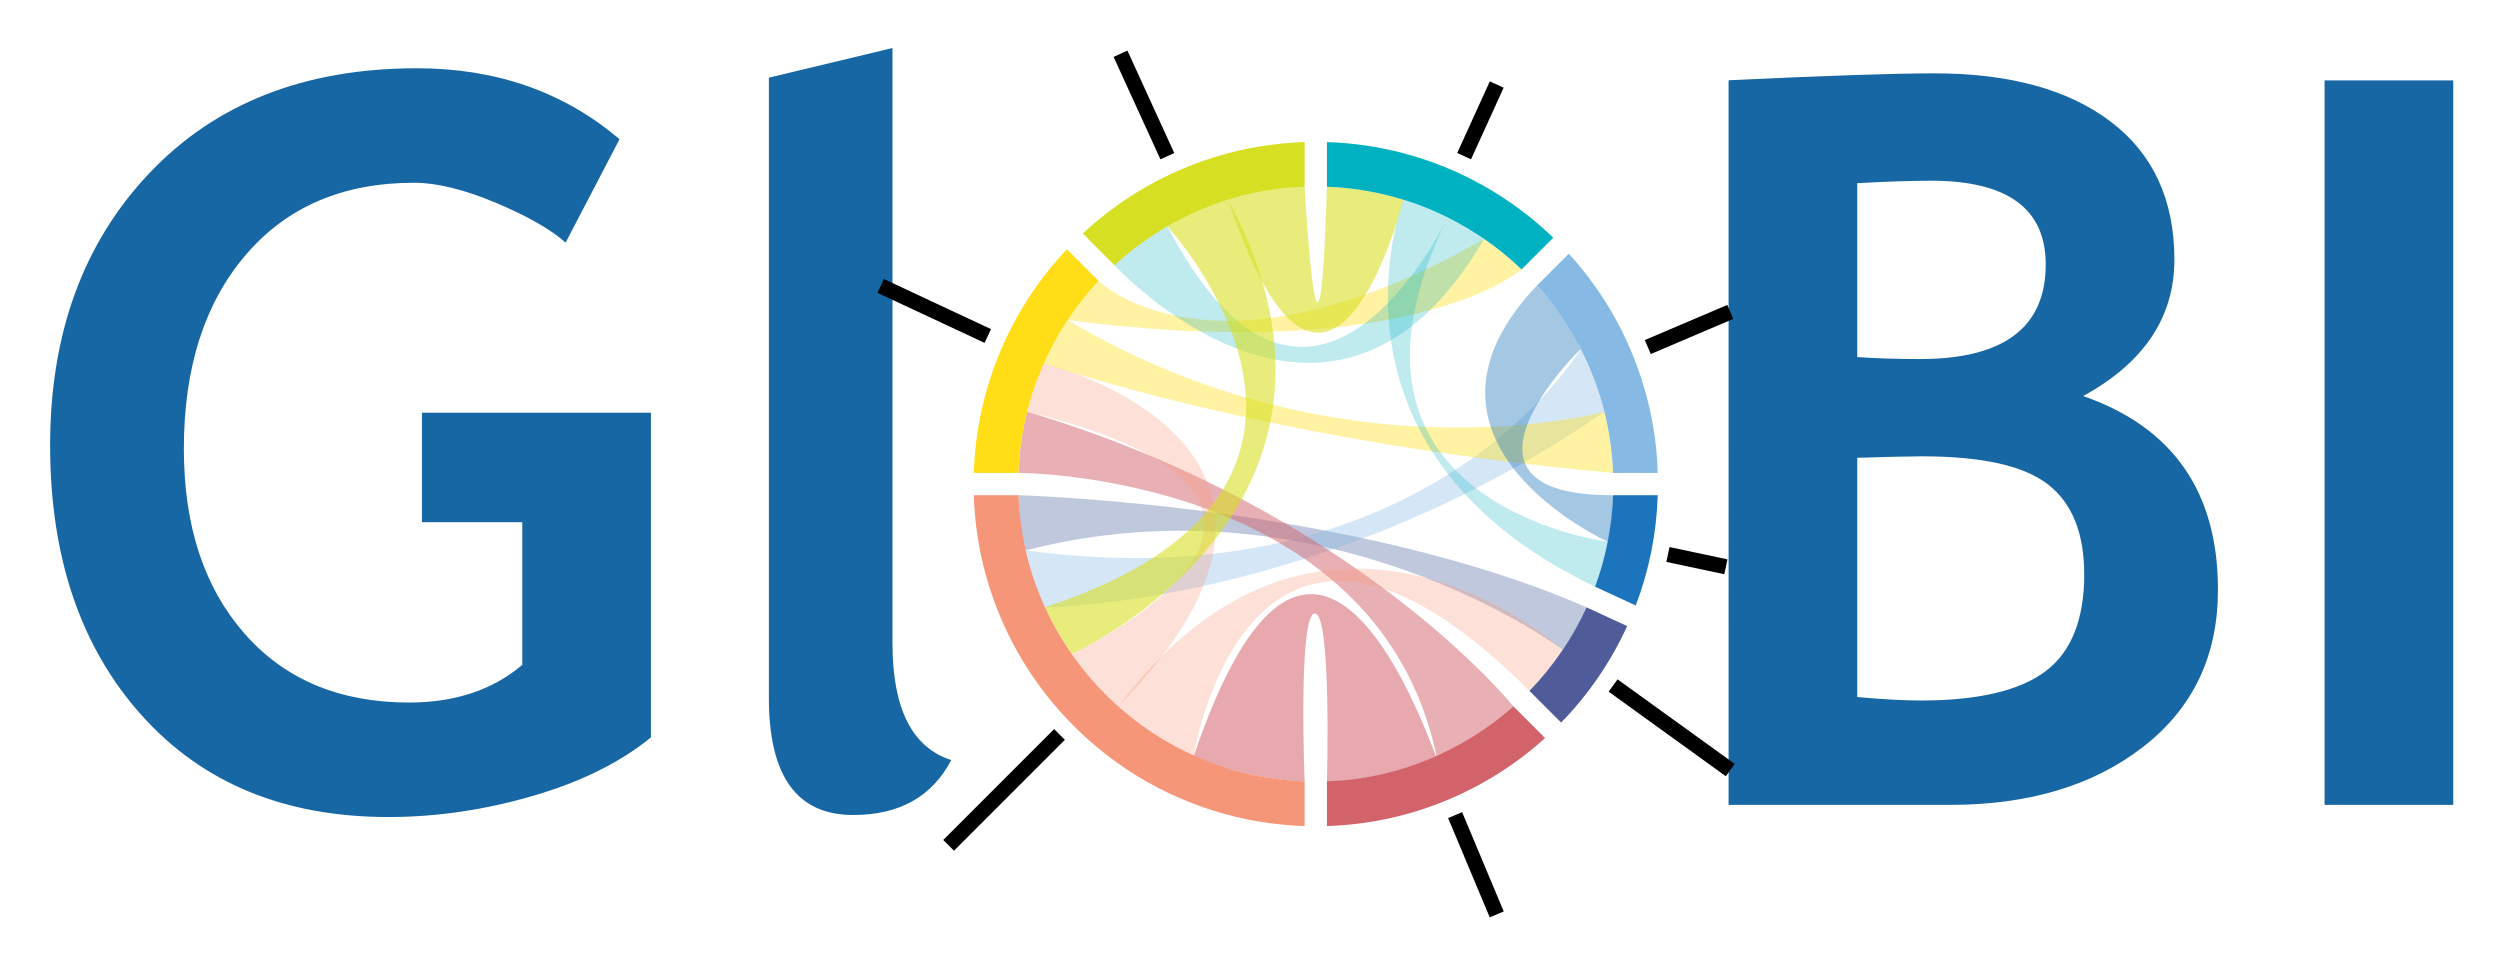 <svg xmlns="http://www.w3.org/2000/svg" role="img" viewBox="7.55 230.05 2467.40 952.40"><title>Global Biotic Interactions logo</title><path d="M619.014 367.424l-53.219 102.062c-14.953-13.219-38.031-26.375-69.219-39.453-31.188-13.062-58-19.609-80.422-19.609-70.188 0-125.594 23.797-166.219 71.375-40.625 47.594-60.922 111.328-60.922 191.219 0 76 19.906 136.734 59.719 182.203s94.031 68.203 162.625 68.203c45.172 0 82.391-12.391 111.656-37.172V745.424h-99v-108h226v320.375c-30.266 24.75-69.234 44.031-116.891 57.875-47.672 13.828-95.094 20.75-142.266 20.75-102.5 0-183.766-33.562-243.797-100.719S57.014 779.861 57.014 669.611c0-110.234 32.672-199.828 98.047-268.766s153.344-103.422 263.938-103.422c78.375.001 145.046 23.345 200.015 70.001zm147.387-60.703l122-29.297v587.594c0 64.422 19.328 102.812 58 115.172-18.922 36.156-51.203 54.234-96.844 54.234-55.438 0-83.156-38.422-83.156-115.266V306.721zm1165.988 717.703h-218.797V309.268c96.469-4.562 164.109-6.844 202.891-6.844 74.312 0 132.406 15.906 174.281 47.703 41.875 31.812 62.828 77.219 62.828 136.25 0 56.766-30 101.609-90 134.547 88.656 30.906 133 94.656 133 191.266 0 65.062-24.594 116.688-73.75 154.906s-112.64 57.328-190.453 57.328zm-91.797-613.563V582.47c19.578 1.312 40.141 1.953 61.672 1.953 82.875 0 124.328-31.125 124.328-93.375 0-55.078-37.688-82.625-113.062-82.625-19.906.001-44.219.813-72.938 2.438zm0 271.016v236.125c25.688 2.281 46.516 3.422 62.469 3.422 56.594 0 97.672-9.594 123.219-28.781 25.531-19.188 38.312-51.062 38.312-95.625 0-40.656-11.875-70.25-35.625-88.781s-65.234-27.812-124.438-27.812c-12.374-.001-33.687.483-63.937 1.452zm461.215 342.547v-715h127v715h-127z" fill="#1867A5"/><path fill="#4C629D" d="M1550.011 871.242s-232.817-174.452-530.114-98.016c-7.146-19.823-7.146-54.406-7.146-54.406s329.038 8.96 560.652 110.65c-9.699 22.221-23.392 41.772-23.392 41.772z" opacity=".35"/><path fill="#86BAE4" d="M1567.682 574.339S1418.9 827.358 1019.897 773.227c12.11 50.094 18.807 56.244 18.807 56.244s275.218-1.329 552.321-193.082c-9.516-38.891-23.343-62.05-23.343-62.05z" opacity=".35"/><path fill="#D3636B" d="M1317.194 1002.103s63.969-3.334 107.634-25.718c-15.291-38.416-123.91-339.883-239.14 0 61.14 25.718 109.476 24.848 109.476 24.848s-6.539-165.68 10.095-165.68c16.631 0 11.935 166.55 11.935 166.55z" opacity=".55"/><path fill="#D3636B" d="M1501.162 927.176s-155.857-194.184-479.83-290.787c-7.853 28.857-8.58 60.401-8.58 60.401s353.356 0 412.635 279.511c38.839-14.591 75.775-49.125 75.775-49.125z" opacity=".5"/><path fill="#F69679" d="M1185.688 975.516s54.951-340.265 331.376-63.591c19.434-20.304 33.757-39.966 33.757-39.966s-236.034-214.019-439.622 55.217c35.238 31.922 74.489 48.34 74.489 48.34z" opacity=".3"/><path fill="#F69679" d="M1065.316 875.57s321.451-149.754-43.984-239.182c12.994-49.978 16.503-47.762 16.503-47.762s326.536 80.094 73.364 338.549c-27.37-23.736-45.883-51.605-45.883-51.605z" opacity=".3"/><path fill="#FFDE17" d="M1037.834 588.627s219.122 77.568 561.773 108.163c-.729-30.53-8.583-60.401-8.583-60.401s-257.921 71.415-529.694-90.496c-14.601 22.167-23.496 42.734-23.496 42.734z" opacity=".4"/><path fill="#FFDE17" d="M1091.847 507.301s112.287 111.749 380.499-41.47c23.827 17.237 36.927 30.099 36.927 30.099s-106.233 94.584-447.942 49.963c7.883-11.764 8.025-13.247 30.516-38.592z" opacity=".4"/><path fill="#00B2C1" d="M1107.494 491.79s213.998 233.22 364.853-25.958c-15.908-12.511-35.917-21.154-35.917-21.154s-134.068 281.56-276.773 8.739c-42.387 22.616-52.163 38.373-52.163 38.373z" opacity=".25"/><path fill="#00B2C1" d="M1392.722 427.191s-95.499 246.064 189.084 381.896c9.219-25.312 12.74-44.312 12.74-44.312s-297.984-36.911-158.117-320.1c-17.183-8.9-43.707-17.484-43.707-17.484z" opacity=".25"/><path fill="#1C75BC" d="M1567.682 574.339s-148.872 145.073 31.926 144.481c0 23.146-5.062 45.956-5.062 45.956s-217.226-98.373-69.949-253.017c33.172 37.101 43.085 62.58 43.085 62.58z" opacity=".4"/><path fill="#D7DF23" d="M1065.316 875.57s318.088-142.508 154.313-448.379c-37.8 11.509-59.974 26.225-59.974 26.225s238.883 258.134-120.952 376.055c15.416 31.925 26.613 46.099 26.613 46.099z" opacity=".6"/><path fill="#D7DF23" d="M1295.164 414.375s14.2 256.66 22.03 0c43.993 1.452 75.528 12.816 75.528 12.816s-74.467 295.447-173.093 0c45.002-13.534 75.535-12.816 75.535-12.816z" opacity=".6"/><path fill="#86BAE4" d="M1524.597 511.76c44.451 49.474 72.38 114.073 75.011 185.03h44.085c-1.325-41.69-10.175-82.156-26.366-120.439-14.957-35.362-35.589-67.552-61.433-95.887l-31.297 31.296z"/><path fill="#1C75BC" d="M1599.608 718.82c-1.171 31.606-7.362 61.955-17.802 90.268l40.188 18.545c13.229-34.816 20.508-71.32 21.699-108.812h-44.085z"/><path fill="#00B2C1" d="M1317.194 414.375c74.377 2.757 141.771 33.312 192.079 81.554l31.258-31.258c-29.998-28.939-64.586-51.809-102.899-68.016-38.283-16.192-78.749-25.04-120.438-26.366v44.086z"/><path fill="#4F5C99" d="M1573.404 829.471c-14.019 30.668-33.167 58.521-56.34 82.454l31.259 31.257c27.187-27.948 49.069-59.923 65.169-95.208l-40.088-18.503z"/><path fill="#D3636B" d="M1501.162 927.176c-49.334 43.896-113.52 71.445-183.968 74.057v44.085c41.688-1.324 82.154-10.174 120.438-26.365 34.925-14.772 66.753-35.08 94.831-60.476l-31.301-31.301z"/><path fill="#D7DF23" d="M1107.494 491.79c49.805-45.846 115.443-74.737 187.67-77.414V370.29c-41.689 1.325-82.153 10.173-120.437 26.366-36.461 15.421-69.55 36.875-98.515 63.851l31.282 31.283z"/><path fill="#F69679" d="M1295.164 1001.232c-153.172-5.677-276.736-129.242-282.412-282.412h-44.087c1.325 41.688 10.173 82.152 26.366 120.436 17.01 40.217 41.355 76.329 72.362 107.334 31.005 31.006 67.117 55.352 107.334 72.362 38.283 16.191 78.747 25.041 120.437 26.365v-44.085z"/><path fill="#FFDE17" d="M1012.751 696.79c2.709-73.109 32.275-139.47 79.096-189.489l-31.265-31.268c-27.776 29.395-49.808 63.098-65.552 100.317-16.192 38.283-25.041 78.749-26.366 120.439h44.087z"/><path fill="none" stroke="#000" stroke-miterlimit="10" stroke-width="15" d="M1053.249 954.931l-109.448 109.448m38.648-502.721l-105.705-49.393m236.706-229.179l46.206 101.096m292.932 0l32.176-70.698m149.097 259.088l81.402-34.679m-61.503 239.426l57.162 12.127m-111.314 117.16l115.655 83.475m-271.572 44.455l41.073 97.987"/></svg>